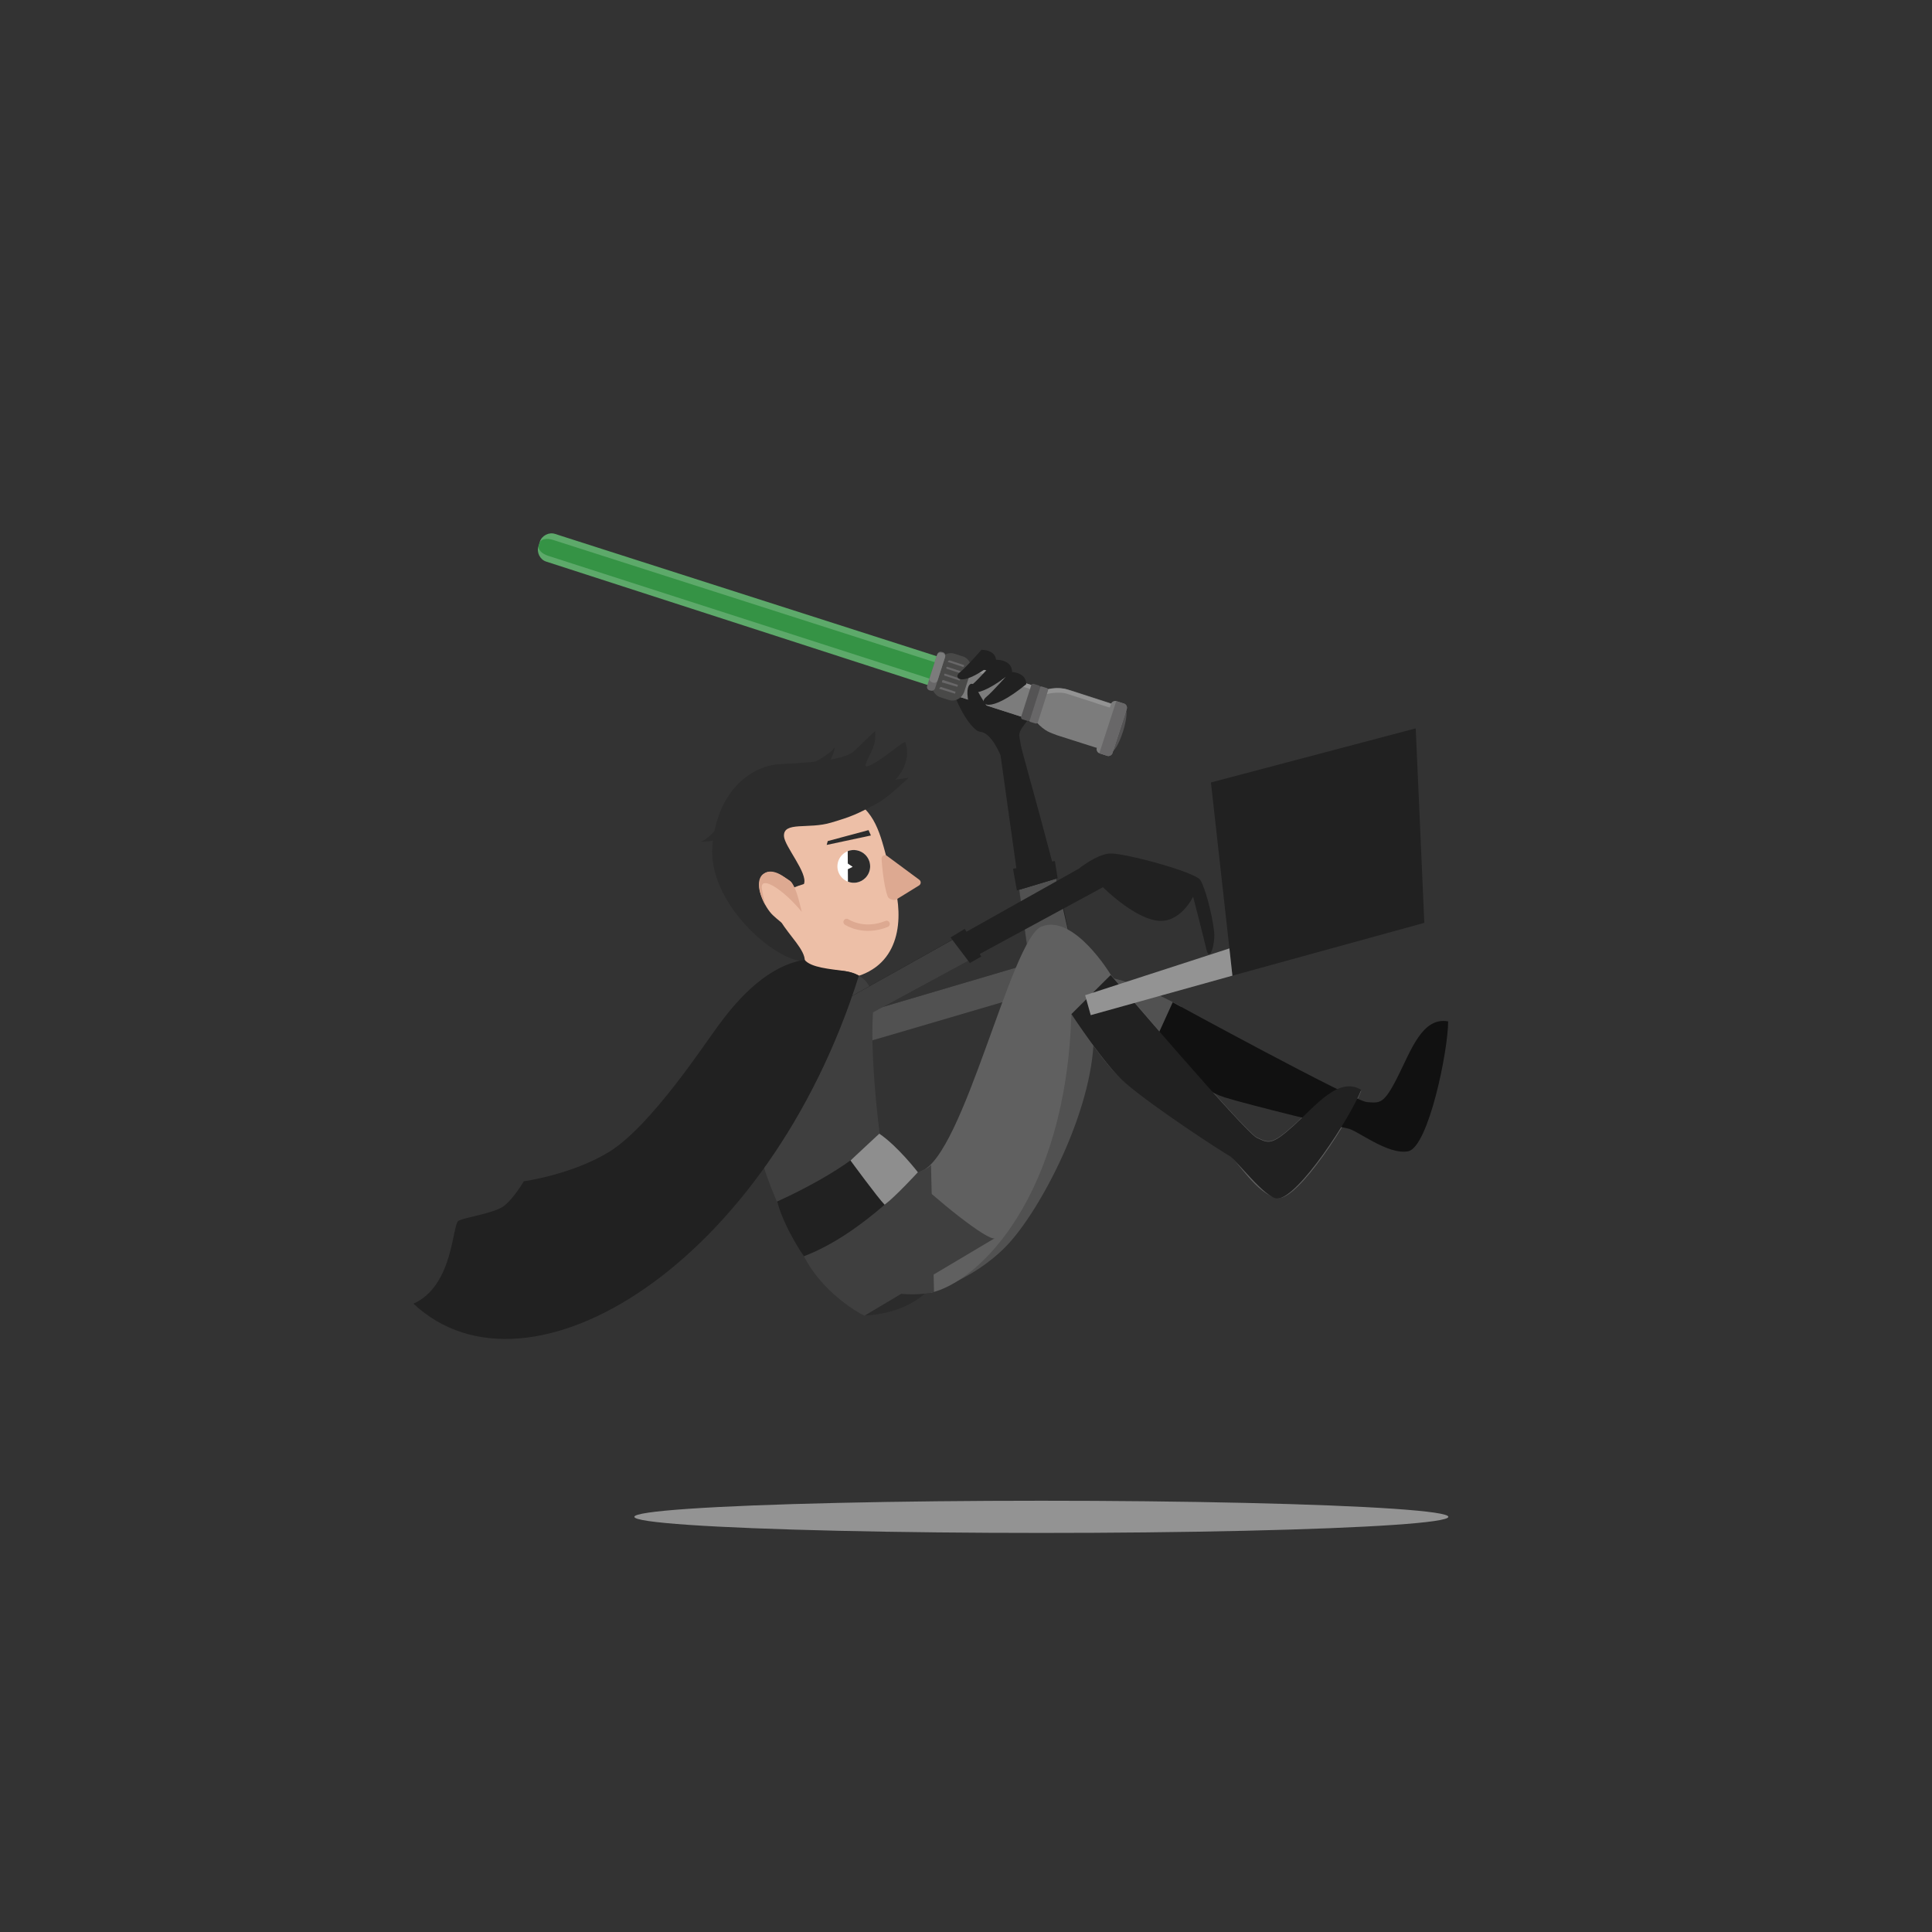 <?xml version="1.0" encoding="utf-8"?>
<!-- Generator: Adobe Illustrator 22.0.1, SVG Export Plug-In . SVG Version: 6.00 Build 0)  -->
<svg version="1.1" id="Layer_1" xmlns="http://www.w3.org/2000/svg" xmlns:xlink="http://www.w3.org/1999/xlink" x="0px" y="0px"
	 viewBox="0 0 900 900" style="enable-background:new 0 0 900 900;" xml:space="preserve">
<rect x="0" y="0" width="900" height="900" fill="#333333" stroke="none"/>
<style type="text/css">
	.st0{fill:#212121;}
	.st1{fill:#515151;}
	.st2{fill:#606060;}
	.st3{fill:#111111;}
	.st4{fill:#545354;}
	.st5{fill:#5DA96A;}
	.st6{clip-path:url(#SVGID_2_);fill:#5DA96A;}
	.st7{fill:#359345;}
	.st8{fill:#7C7C7C;}
	.st9{fill:#939393;}
	.st10{clip-path:url(#SVGID_4_);fill:#7C7C7C;}
	.st11{clip-path:url(#SVGID_4_);fill:#686768;}
	.st12{fill:#686768;}
	.st13{fill:#494948;}
	.st14{fill:#2B2B2B;}
	.st15{fill:#EDBFA7;}
	.st16{fill:#3F3F3F;}
	.st17{fill:#2C2C2C;}
	.st18{fill:#DDA991;}
	.st19{fill:#FFFFFF;}
	.st20{fill:none;stroke:#DDA991;stroke-width:3;stroke-linecap:round;stroke-linejoin:round;stroke-miterlimit:10;}
	.st21{fill:#8E8E8E;}
</style>
<g>
	<path class="st0" d="M396.6,473.4l83.1-24.5l-13.6-97c0,0-4.1-10.5-9.4-11s-15.1-20.2-13-24.5c5.1-10.4,5.5-6.2,14.5-9.2
		c9-3,24.7,23.5,21.7,27c-6.8,7.9-5,7.7-4.4,12.7c0.7,5,28.2,97.2,23.7,104.1s-97,34.9-97,34.9S391.5,483.6,396.6,473.4z"/>
	<polygon class="st1" points="396.6,473.4 479.6,448.9 474.8,414.5 492,409.3 501.3,450.2 499.1,457.4 402.1,485.9 	"/>
	<path class="st1" d="M550.2,468.9c0,0-29.3-16.7-42.3-13.7c-13,3-61.7,68.7-71,94.7c-9.3,26-33.7,42.2-22.7,50.7
		c10.1,7.8,40.3-4,56.3-22s40-64.7,39-98.7c0,0,21.1,10.7,35.3,17L550.2,468.9z"/>
	<path class="st2" d="M433.6,602.2c22.5-5,63-45,65.5-130c0,0,15.5,24.5,25,32s45,32,48.5,34s13,18.4,22.5,19.9s34-37,39-49.9
		c-10.5-6.4-21,6.5-31.5,16s-11.8,8.1-17.2,5.6s-68-75.8-68-75.8s-17.1-28.4-32.2-22.4c-14.2,5.6-36.2,106.6-56.1,114L433.6,602.2z"
		/>
	<path class="st3" d="M535.7,490.2c0,0,23.2,17.4,34.8,21c11.6,3.6,53.5,13.8,57.4,14.5c4,0.6,18.7,12.5,28.1,10.6
		c9.4-2,18.6-46.7,18.6-60.5c-12.1-2.2-17.3,13.6-23.7,26.2c-6.4,12.6-8.1,11.8-14.1,11.4c-6-0.4-90.5-46.5-90.5-46.5L535.7,490.2z"
		/>
	<path class="st0" d="M499.1,472.4c0,0,15.8,24.2,25,32c14.3,12.2,45,32,48.5,34s16.7,19.9,22.5,19.9c9.6-0.1,34-37.7,39-50.6
		c-10.5-6.4-21,7.2-31.5,16.7s-11.8,8.1-17.2,5.6s-68-75.8-68-75.8L499.1,472.4z"/>
	<g>
		<path class="st4" d="M518.6,339.4c1.8-5.6,4.3-9.7,5.5-9.3s0.8,5.2-1,10.8c-1.8,5.6-4.3,9.8-5.5,9.3
			C516.3,349.8,516.8,345,518.6,339.4L518.6,339.4z M518.6,339.4"/>
		<path class="st5" d="M423.3,377.6"/>
		<g>
			<defs>
				
					<rect id="SVGID_1_" x="284.2" y="192.2" transform="matrix(0.89 -0.457 0.457 0.89 -93.193 210.994)" width="211.8" height="212.4"/>
			</defs>
			<clipPath id="SVGID_2_">
				<use xlink:href="#SVGID_1_"  style="overflow:visible;"/>
			</clipPath>
			<path class="st6" d="M254.4,261.6c-2.8-0.9-4.5-4.2-3.6-7l0.7-2.3c0.9-2.8,4.2-4.5,7-3.6l178.2,57.1c2.8,0.9,4.5,4.2,3.6,7
				l-0.9,2.8c-0.9,2.8-4.2,4.5-7,3.6L254.4,261.6z M432.5,319.2"/>
		</g>
		<path class="st7" d="M255.3,258.9c-2.8-0.9-4.9-2.9-4.3-4.7l0.4-1.4c0.6-1.8,3.5-2.2,6.2-1.3l178.2,57.1c2.8,0.9,4.9,2.9,4.3,4.7
			l-0.3,1.7c-0.6,1.8-3.5,2.2-6.2,1.3L255.3,258.9z M433.7,316.3"/>
		<path class="st8" d="M446.3,324.4c-2.8-0.9-4.5-4.2-3.6-7l1.3-4.1c0.9-2.8,4.2-4.5,7-3.6l29,9.3c2.8,0.9,4.5,4.2,3.6,7l-1.3,4.1
			c-0.9,2.8-4.2,4.5-7,3.6L446.3,324.4z M475.3,333.7"/>
		<path class="st8" d="M446.3,324.4c-2.8-0.9-4.5-4.2-3.6-7l1.3-4.1c0.9-2.8,4.2-4.5,7-3.6l29,9.3c2.8,0.9,4.5,4.2,3.6,7l-1.3,4.1
			c-0.9,2.8-4.2,4.5-7,3.6L446.3,324.4z M475.3,333.7"/>
		<path class="st9" d="M479.4,320.8c2.9,1.2,4.5,4.2,3.6,7l0.6-1.8c0.9-2.8-0.8-6.1-3.6-7l-29-9.3c-2.8-0.9-6.1,0.8-7,3.6l-1.6,4.3
			l1-2.5c0.9-2.8,4.2-4.5,7-3.6L479.4,320.8L479.4,320.8z M479.4,320.8"/>
		<path class="st8" d="M492.4,342.5c-2.9-1.2-5.4-1.5-9.7-6.2l4.9-15.2c6.2-1.3,8.7-0.2,11.5,0.6l17.9,5.8c2.8,0.9,4.5,4.2,3.6,7
			l-3.3,10.1c-0.9,2.8-4.2,4.5-7,3.6L492.4,342.5z M510.4,348.3"/>
		<path class="st9" d="M518.4,330.1c2.9,1.2,4.5,4.2,3.6,7l0.6-1.8c0.9-2.8-0.8-6.1-3.6-7l-21.6-7c-3.7-1.3-11.2-0.8-12.1,1.8
			l-1.7,4.8l1-2.5c0.9-2.8,9.4-3.2,12.2-2.3L518.4,330.1L518.4,330.1z M518.4,330.1"/>
		<g>
			<defs>
				
					<rect id="SVGID_3_" x="284.2" y="192.2" transform="matrix(0.89 -0.457 0.457 0.89 -93.193 210.994)" width="211.8" height="212.4"/>
			</defs>
			<clipPath id="SVGID_4_">
				<use xlink:href="#SVGID_3_"  style="overflow:visible;"/>
			</clipPath>
			<path class="st10" d="M512.1,350.9c-0.9-0.3-1.5-1.5-1.2-2.4l6.7-20.7c0.3-0.9,1.5-1.5,2.4-1.2l3.7,1.2c0.9,0.3,1.5,1.5,1.2,2.4
				l-6.7,20.7c-0.3,0.9-1.5,1.5-2.4,1.2L512.1,350.9z M515.8,352.1"/>
			<path class="st11" d="M512.1,350.9l3.7,1.2c0.9,0.3,2.1-0.3,2.4-1.2l6.7-20.7c0.3-0.9-0.3-2.1-1.2-2.4l-3.7-1.2"/>
		</g>
		<path class="st12" d="M480,336.3c-0.5-0.1-0.8-0.8-0.6-1.2l4.7-14.7c0.1-0.5,0.8-0.8,1.2-0.6l2.3,0.7c0.5,0.1,0.8,0.8,0.6,1.2
			l-4.7,14.7c-0.1,0.5-0.8,0.8-1.2,0.6L480,336.3z M482.3,337"/>
		<path class="st4" d="M476.3,335.1c-0.5-0.1-0.8-0.8-0.6-1.2l4.7-14.7c0.1-0.5,0.8-0.8,1.2-0.6l2.3,0.7c0.5,0.1,0.8,0.8,0.6,1.2
			l-4.7,14.7c-0.1,0.5-0.8,0.8-1.2,0.6L476.3,335.1z M478.6,335.8"/>
		<path class="st13" d="M438,324.8c-2.8-0.9-4.5-4.2-3.6-7l3.1-9.7c0.9-2.8,4.2-4.5,7-3.6l4.1,1.3c2.8,0.9,4.5,4.2,3.6,7l-3.1,9.7
			c-1.2,2.9-4.2,4.5-7,3.6L438,324.8z M442.2,326.1"/>
		<path class="st12" d="M433,321.6c-0.9-0.3-1.4-1.2-1.1-2.1l4.7-14.7c0.3-0.9,1.2-1.4,2.1-1.1l0.5,0.1c0.9,0.3,1.4,1.2,1.1,2.1
			l-4.7,14.7c-0.3,0.9-1.2,1.4-2.1,1.1L433,321.6z M433.4,321.8"/>
		<path class="st8" d="M433.1,315.8c-0.3,0.9,0,1.5,1.1,2.1l0.5,0.1c0.9,0.3,1.8-0.2,2.1-1.1l3.4-10.6c0.3-0.9-0.2-1.8-1.1-2.1
			l-0.5-0.1c-0.9-0.3-1.8,0.2-2.1,1.1L433.1,315.8L433.1,315.8z M433.1,315.8"/>
		<path class="st12" d="M442.3,307.6l6.4,2.1c0.5,0.1,0.5,0.1,0.3,0.6c-0.1,0.5-0.1,0.5-0.6,0.3l-6.4-2.1c-0.5-0.1-0.5-0.1-0.3-0.6
			L442.3,307.6z M441.7,307.9"/>
		<path class="st12" d="M440.9,311c-0.2-0.3,0.1-0.5,0.6-0.3l6.4,2.1c0.5,0.1,0.5,0.1,0.3,0.6c-0.1,0.5-0.1,0.5-0.6,0.3l-6.4-2.1
			C440.8,311.5,440.8,311.5,440.9,311L440.9,311z M440.9,311"/>
		<path class="st12" d="M439.9,314.2c-0.2-0.3,0.1-0.5,0.6-0.3l6.4,2.1c0.5,0.1,0.5,0.1,0.3,0.6c-0.1,0.5-0.1,0.5-0.6,0.3l-6.4-2.1
			C439.8,314.7,439.8,314.7,439.9,314.2L439.9,314.2z M439.9,314.2"/>
		<path class="st12" d="M438.9,317.4c-0.2-0.3,0.1-0.5,0.5-0.6l6.4,2.1c0.5,0.1,0.5,0.1,0.3,0.6c-0.1,0.5-0.1,0.5-0.6,0.3l-6.3-1.8
			C438.7,317.9,438.7,317.9,438.9,317.4L438.9,317.4z M438.9,317.4"/>
		<path class="st12" d="M438.3,320l6.4,2.1c0.5,0.1,0.5,0.1,0.3,0.6c-0.1,0.5-0.1,0.5-0.6,0.3L438,321c-0.5-0.1-0.5-0.1-0.3-0.6
			L438.3,320z M437.7,320.4"/>
	</g>
	<path class="st14" d="M402.6,612.8c0,0,17.6,0,29-10.9c7-6.7-29-8.2-29-8.2V612.8z"/>
	<path class="st15" d="M362.5,435c0,0,18.9,26.8,38.9,19.1c19.9-7.7,19-30.5,14.5-44.6c-4.6-14.1-5.5-26.4-14.6-34.2
		c-9.1-7.7-32.8-11.4-38.7-5.5s-16.4,41.9-10.5,51S362.5,435,362.5,435z"/>
	<path class="st16" d="M433.7,542.7c-1.7,1.8-3.7,2.3-6.1,3.4c-8,1.9-17.9-3.6-19.2-7.5c-3-8.6-6.5-56.4-2.7-74.7
		c1.1-5.4-7.1-18-32.1-8c0,0-28.4,41.8-15,93.5c11.7,45.2,54,57.5,76.5,52.5L433.7,542.7z"/>
	<path class="st16" d="M463.4,576.8c-2.9,1.7-28.1-18.5-40.1-30.5c-7.3,1.8-12.4-10.9-12.9-14.1c-1.5-8.9-5.4-44.5-3.5-63.1
		c0.6-6,1.2-10.2-7-9.4c-16,1.6-12.5-8.2-27.2-2.3c0,0-21.3,28.2-19.3,73c0.5,12,7.3,26.2,8.8,30c2.9,7.1,5.6,10,9.5,17.5
		c5.2,18.5,23.6,31.4,31,35L463.4,576.8z"/>
	<path class="st0" d="M379.9,473.5l122.6-68.8c0,0,8.1-6.6,14.4-7.1c6.2-0.5,40,8.6,42.3,12.4s5.5,15.9,6.4,24.1
		c0.6,5.4-2.1,14.6-3.6,8.2s-6.2-24.6-6.2-24.6s-6.1,13-17.3,11.1c-11.2-1.9-24.7-15.5-24.7-15.5s-120.5,65.4-122.5,66
		S381.3,482.4,379.9,473.5z"/>
	<path class="st17" d="M374.9,447.8c-13.6,0.4-45.8-27.5-43-54.5c2.7-27,20-36.7,31-37.3s30.1-1.4,35.1-6.2c5-4.9,9.7-9.3,9.7-9.3
		s0.3,3.6-0.5,6.4c-1.2,4.2-5.3,9.8-3.5,10.2c6.1-1.8,14.8-10.4,18-11.5c3.5,9.8-4.6,17.6-4.6,17.6l6.2-0.9c0,0-9.8,9.3-13.9,11.5
		c-10.3,5.6-12.8,6.6-22.2,9.4c-10.5,3.2-22.3-0.7-22,6.3c0.2,4.7,11.3,17.3,9.3,22.3C344.7,420.7,375.5,437.4,374.9,447.8z"/>
	<g>
		<path class="st15" d="M368.6,411c0,0-9.3-8.1-13.4-3.3c-4.1,4.8,1.1,15.1,4.8,18.6c3.7,3.5,14.2,11.8,16.8,11.1
			C378.3,436.9,368.6,411,368.6,411z"/>
		<path class="st18" d="M356.4,421.4c-4.7-8.8-2.7-13.2-0.6-14.4c0.5-0.3,3.5-2.8,9.6,1.6c1.7,1.2,2.6,1.6,3.2,2.3
			c2.7,3.2,4.3,11.9,4.9,13.9c-8.2-10.1-19.4-17.5-18.6-10.9C355.1,415.5,356.4,421.4,356.4,421.4z"/>
	</g>
	<path class="st18" d="M410.7,400.4c0,0,0.7,11.8,2.9,17.4c0.4,1,2.9,1.8,3.8,1.3l10.7-6.6c1-0.6,1.1-2,0.1-2.7l-15-11.1
		C412,397.8,410.3,398.9,410.7,400.4z"/>
	<g>
		<g>
			<circle class="st19" cx="397.7" cy="403.6" r="7.6"/>
			<path class="st17" d="M394.9,396.5c2.7-1.1,6-0.5,8.2,1.7c3,3,3,7.8,0,10.8c-2.2,2.2-5.4,2.8-8.1,1.7L394.9,396.5z"/>
		</g>
		<polygon class="st19" points="397.2,403.8 393.2,401.1 392.8,406 		"/>
	</g>
	<polygon class="st17" points="404.6,386.7 405.7,389.2 385.1,393.6 385.6,391.8 	"/>
	<path class="st20" d="M394.4,429.5c0,0,7.8,5.3,18.6,0.9"/>
	<ellipse class="st9" cx="485.1" cy="706.6" rx="189.6" ry="7.5"/>
	<g>
		<polygon class="st0" points="564.1,364.5 572.7,441.8 574.1,454.5 663.5,429.9 659.5,339.3 		"/>
		<polygon class="st9" points="505.5,463.6 572.7,441.8 574.1,454.5 508.1,472.9 		"/>
	</g>
	<path class="st0" d="M362,559.7c0,0,36.4-15.9,47.6-31.6c0,0,12.6,17.4,18,18c0,0-25.1,28.5-53.1,39.1
		C374.4,585.1,365.6,572.6,362,559.7z"/>
	<path class="st21" d="M396.2,540.6c0,0,12.8,17.5,15.9,20.6c5.1-3.8,15.5-15.1,15.5-15.1s-9.3-12.1-18-18L396.2,540.6z"/>
	<path class="st0" d="M457.2,302.7c0,0-7,8.1-10.2,10.6s0.8,7.8,17-5.5C464,307.9,464.5,302.9,457.2,302.7z"/>
	<path class="st0" d="M463.9,307.3c0,0-7.7,8.9-11.2,11.8c-3.5,2.8,0.8,8.6,18.8-6.1C471.4,313,472,307.5,463.9,307.3z"/>
	<path class="st0" d="M470.5,313c0,0-7.7,8.9-11.2,11.8c-3.5,2.8,0.8,8.6,18.8-6.1C478,318.7,478.6,313.2,470.5,313z"/>
	<path class="st0" d="M463.1,334.1c0,0-6.7-9.7-8.5-13.9s-8.5-1.4,1.1,19.7C455.7,340,460.9,341.9,463.1,334.1z"/>
	<path class="st17" d="M363.5,362.4c0,0,22.8-9.1,25.4-14.5c0,0-0.9,8.7-8.4,12.4L363.5,362.4z"/>
	<path class="st17" d="M346.3,370.4c0,0-14,20.2-19.8,21.6c0,0,8.7,1,14-5.4L346.3,370.4z"/>
	<polygon class="st16" points="389.8,468 445.7,436.7 452.6,446.7 383.6,484.1 	"/>
	<polygon class="st0" points="442.8,436.7 449.4,432.7 457.1,445.6 451.8,448.6 	"/>
	<polygon class="st0" points="473.7,414.8 471.9,404.7 491.4,401.1 492.7,409.1 	"/>
	<path class="st0" d="M192.6,607.3c53.7,50.3,165.4-18.8,207.5-152.8c0,0-2.2-1.5-7-2.2c-6.1-0.9-15.4-1.5-18.3-5.2
		c-19.9,3.3-34.3,22.8-40.3,30.8s-31,46.4-50.6,58.6c-17.4,10.7-39.9,13.8-39.9,13.8s-4.8,8.2-9.4,11.6c-4.7,3.4-18,5.1-21,6.8
		C210.6,570.2,211.4,598.9,192.6,607.3z"/>
</g>
</svg>
